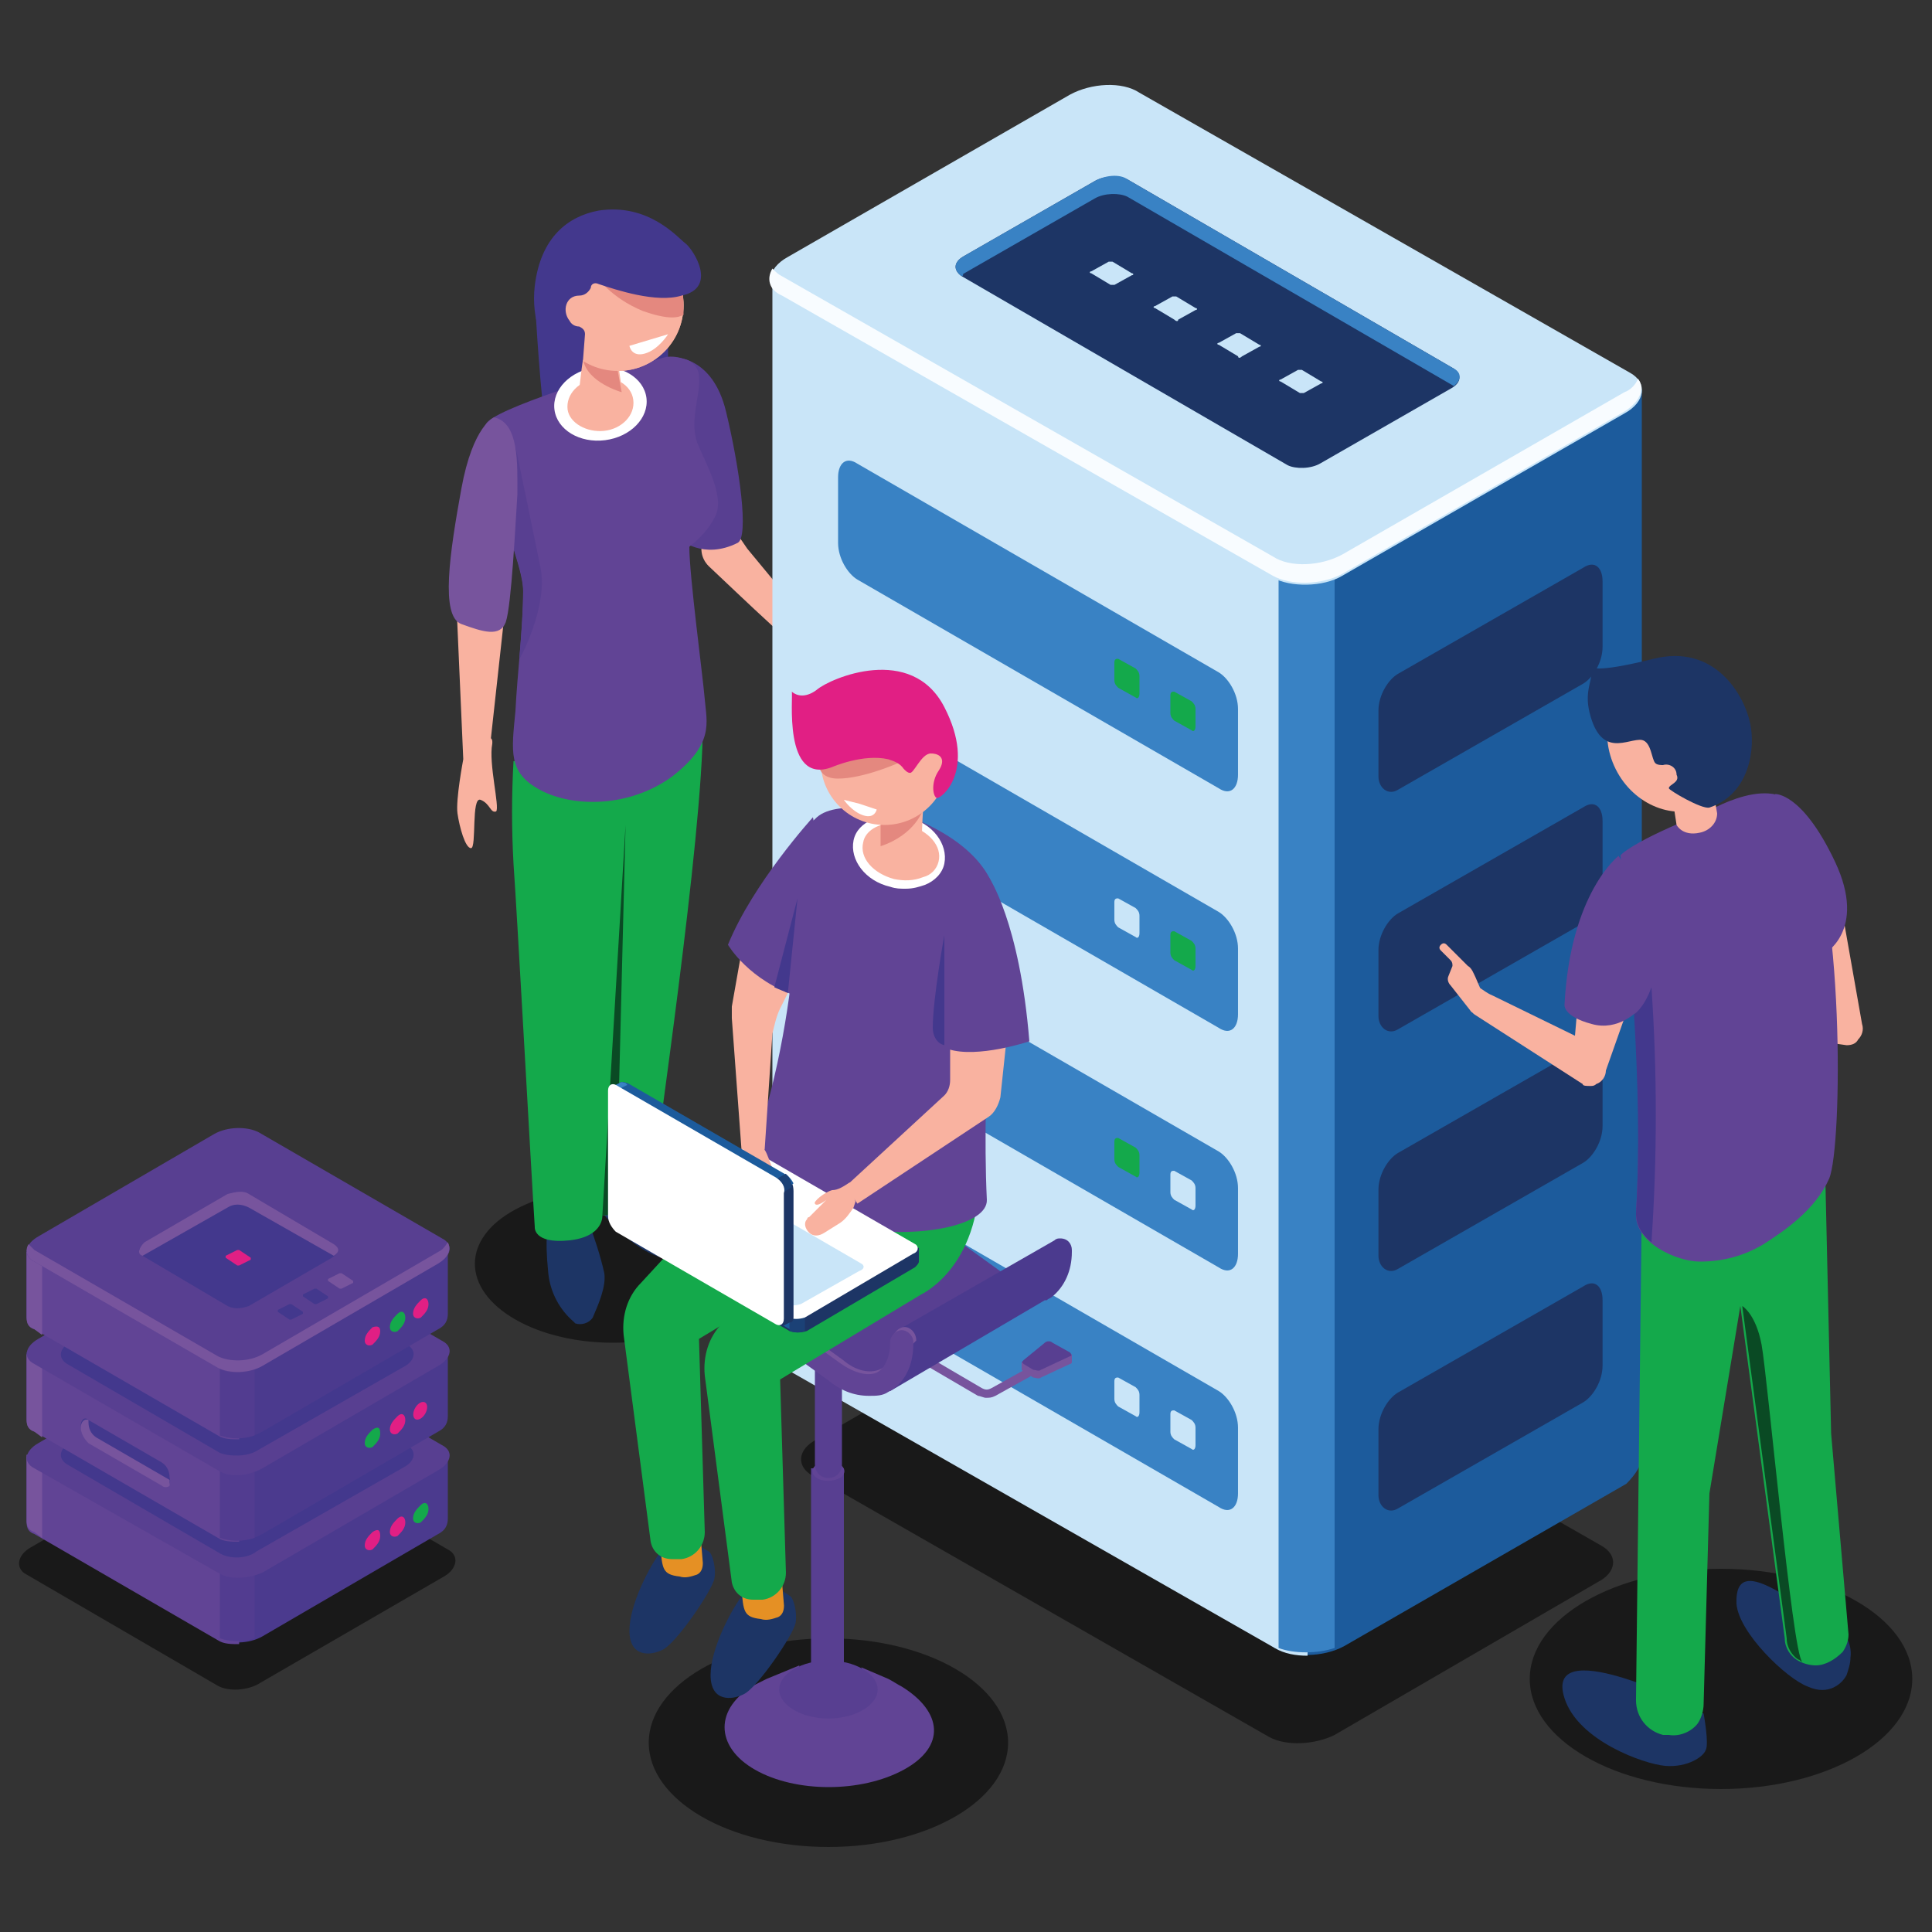 <svg version="1.1" id="Layer_1" xmlns="http://www.w3.org/2000/svg" x="0" y="0" viewBox="0 0 100 100" xml:space="preserve"><rect x="0" y="0" width="100" height="100" fill="#333333" stroke="none"/><style>.st0{opacity:.5;enable-background:new}.st1{fill:#43388d}.st2{fill:#1d3565}.st3{fill:#14a94b}.st4{fill:#f9b2a0}.st5{fill:#583f91}.st6{fill:#614495}.st7{fill:#fff}.st8{fill:#e4887f}.st9{fill:#77549d}.st10{fill:#0a4a24}.st11{fill:#1c5b9c}.st12{fill:#c9e5f8}.st13{fill:#3982c4}.st15{fill:#4b3a8e}.st16{fill:#523c90}.st17{fill:#e11f84}.st20{fill:#e59024}.st21{fill:#1b4176}</style><g id="Group_1006" transform="translate(-474.221 -298)"><path id="Path_1042" class="st0" d="M510.9 366.3c-2.7 1.6-7.2 1.6-10 0s-2.8-4.2 0-5.7 7.2-1.6 10 0 2.8 4.1 0 5.7z"/><ellipse id="Ellipse_19" class="st0" cx="563.3" cy="384.9" rx="9.9" ry="5.7"/><path id="Path_1043" class="st1" d="M501.9 313.4s.2 3.8.5 6.3 6.4-2 6.4-2v-2.9l-6.9-1.4z"/><path id="Path_1044" class="st2" d="M505.2 360.5c.1.2 1.7 2.2 3.3 2.6.5.2 1 .2 1.5.2.3 0 .4-.3.4-.5v-.1c-.5-1.5-1.6-2.7-3-3.4-2.8-1.2-2.2 1.2-2.2 1.2z"/><path id="Path_1045" class="st2" d="M504.7 361.3c.3.8.6 1.7.8 2.6.1.7-.3 1.6-.6 2.3-.2.3-.6.4-.9.3l-.1-.1c-.7-.6-1.2-1.5-1.3-2.5-.2-2 0-2.3 0-2.3l2.1-.3z"/><path id="Path_1046" class="st3" d="M500.8 337.4c-.1 1.8-.1 3.5 0 5.3.2 2.8.9 15.7 1.1 18.8 0 0-.1.9 1.8.7 1.8-.2 1.7-1.3 1.7-1.3s2.6 0 2.6-1.5c.1-1.5 2.6-18 2.6-23.9l-9.8 1.9z"/><path id="Path_1047" class="st4" d="M511.6 324.5l1.3 1.9 4.3 5.2c-.1.3-.4.5-.7.6-.4.1-4-3.4-5.6-4.9-.4-.4-.5-1-.2-1.5l.9-1.3z"/><path id="Path_1048" class="st5" d="M509.1 316.5s2-.1 2.7 2.8c.7 2.9 1.2 6.5.6 6.8-1.8.9-3-.2-3-.2l-.3-9.4z"/><path id="Path_1049" class="st6" d="M509.7 316.6c-.3-.1-.7-.2-1.1-.1-1.7.5-8.1 2.4-9.1 3.3-1.2 1 1.8 6.9 1.8 8.8s-.3 4.2-.4 6.2c-.2 2.1-.4 3.2 1.3 4.1 1.7.9 4.6.9 6.8-.7 2.2-1.7 1.8-2.8 1.7-4s-.8-6.4-.8-7.9c.5-.4 1-.9 1.3-1.5.6-1-.4-2.7-.9-3.9-.4-1.2.2-2.5.1-3.4 0-.4-.3-.8-.7-.9z"/><ellipse id="Ellipse_20" transform="rotate(-7.297 505.295 318.9)" class="st7" cx="505.3" cy="318.9" rx="2.4" ry="1.9"/><path id="Path_1050" class="st4" d="M507 318.7c.1.8-.6 1.5-1.5 1.6s-1.8-.4-1.9-1.1c-.1-.8.6-1.5 1.5-1.6.9-.2 1.8.3 1.9 1.1z"/><path id="Path_1051" class="st4" d="M506 316.2s-1.2-.9-1.4-.5-.4 2.5-.4 2.5l2.3.6-.3-2.1c0 .1.5-.3-.2-.5z"/><circle id="Ellipse_21" class="st4" cx="506.2" cy="313.8" r="3.4"/><path id="Path_1052" class="st8" d="M504.5 316.3c0 .1 0 .2-.1.3.2 1.2 2 1.7 2 1.7l-.3-1.6s.2-.2.2-.4c-.7-.1-1.5-.3-1.8 0z"/><circle id="Ellipse_22" class="st4" cx="506.2" cy="313.8" r="3.4"/><path id="Path_1053" class="st4" d="M497.8 328.2l.4 9.1 1.3.1.9-8.2-2.6-1z"/><path id="Path_1054" class="st5" d="M502.2 327.4c-.4-2-1.3-6.3-1.3-6.3l-.4 4.3c.4 1.3.8 2.4.8 3.1 0 1.1-.1 2.4-.2 3.6 0 .1 1.5-2.7 1.1-4.7z"/><path id="Path_1055" class="st9" d="M499.8 319.6s-1.1.4-1.7 3.7-1.1 6.6 0 7 2 .7 2.3-.1c.3-.9.5-5.1.6-6.6 0-1.6.1-3.7-1.2-4z"/><path id="Path_1056" class="st4" d="M516.8 331.2c.4.1.7.4 1 .7.3.3.5.6.7.9.3.5.6 1.6.4 1.7-.2.1-1.4-1.8-1.5-1.3-.2.4 0 .9-.2.9s-1.1-1.9-1.7-2.5 1.3-.4 1.3-.4z"/><path id="Path_1057" class="st10" d="M505.4 360.9c.2 0 .5 0 .7-.1l.5-20.1-1.2 20.2z"/><path id="Path_1058" class="st4" d="M498.2 337.3s-.4 2.1-.3 2.8c.1.7.4 1.8.7 1.8s0-2.7.5-2.5.5.7.8.6c.2-.2-.4-2.5-.2-3.5.1-1-1.5.8-1.5.8z"/><path id="Path_1059" class="st8" d="M507.5 314.1c1.7.6 2 .2 2.1.2v-.3c0-.4 0-.7-.1-1.1l-4.4-.6s.7 1.1 2.4 1.8z"/><path id="Path_1060" class="st1" d="M509.7 310.6c-.4-.3-1.9-2.1-4.5-1.7-1.6.3-3 1.4-3.3 3.9-.2 1.7.4 3.4 1.6 4.6.1 0 .1-.1.2-.1.7-.4.7-.7.7-.7l.1-1.3c0-.2-.1-.3-.3-.4-.2 0-.4-.1-.5-.3-.4-.5-.2-1.3.5-1.3.3 0 .5-.2.6-.4 0-.2.2-.3.4-.2.9.3 3 1 4.3.6 1.9-.4.6-2.4.2-2.7z"/><path id="Path_1061" class="st7" d="M507.8 315.6l1-.3s-.5.8-1.2 1-.8-.4-.8-.4l1-.3z"/><path id="Path_1062" class="st0" d="M539.9 387.9l-23.6-13.5c-.9-.5-.8-1.4.2-1.9l13.6-7.9c1-.6 2.5-.6 3.4-.1l23.6 13.5c.9.5.8 1.4-.2 1.9l-13.6 7.9c-1 .5-2.5.6-3.4.1z"/><path id="Path_1063" class="st11" d="M559.2 373.4v-55.2l-21.9-5.7-4-2.3c-.9-.5-2.5-.5-3.6.1l-3.8 2.2h-11.7l3.5 53.3c0 .4.2.7.6 1l21.9 16.5c.9.5 2.5.5 3.6-.1l14.6-8.4c.5-.5.8-1 .8-1.4z"/><path id="Path_1064" class="st12" d="M531.6 309.8c-.7 0-1.3.2-1.9.5l-3.8 2.2h-11.7v55.3c0 .4.2.7.6 1l25.4 14.5c.5.3 1.1.4 1.7.4l.3-55.7-10.6-18.2z"/><path id="Path_1065" class="st13" d="M540.4 383.3c.8.3 2 .3 2.9 0v-56h-2.9v56z"/><path id="Path_1066" class="st12" d="M540.1 327.9l-25.4-14.5c-.9-.5-.8-1.5.3-2.1l14.6-8.4c1.1-.6 2.7-.7 3.6-.1l25.4 14.5c.9.5.8 1.5-.3 2.1l-14.6 8.4c-1 .6-2.7.6-3.6.1z"/><path id="Path_1067" d="M558.3 318.3l-14.6 8.4c-1.1.6-2.7.7-3.6.1l-25.4-14.5c-.2-.1-.3-.2-.5-.4-.3.5-.2 1.1.5 1.4l25.4 14.5c.9.5 2.5.5 3.6-.1l14.6-8.4c.8-.5 1.1-1.2.7-1.7-.1.3-.4.6-.7.7z" fill="#f8fcff"/><g id="Group_972" transform="translate(692.571 319.08)"><path id="Path_1068" class="st2" d="M-151.7 3l-16.9-9.8c-.4-.3-.4-.7.1-1l6.8-3.9c.5-.3 1.3-.3 1.7-.1l16.9 9.8c.4.3.4.7-.1 1l-6.8 3.9c-.5.3-1.3.3-1.7.1z"/><g id="Group_971" transform="translate(31.734 19.465)"><path id="Path_1069" class="st12" d="M-192.6-25.8l-1-.6c-.1 0-.1-.1 0-.1l.9-.5h.2l1 .6c.1 0 .1.1 0 .1l-.9.5h-.2z"/><path id="Path_1070" class="st12" d="M-189.3-24l-1-.6c-.1 0-.1-.1 0-.1l.9-.5h.2l1 .6c.1 0 .1.1 0 .1l-.9.5c0 .1-.1.1-.2 0z"/><path id="Path_1071" class="st12" d="M-186-22.1l-1-.6c-.1 0-.1-.1 0-.1l.9-.5h.2l1 .6c.1 0 .1.1 0 .1l-.9.5c-.1.1-.2.1-.2 0z"/><path id="Path_1072" class="st12" d="M-182.8-20.2l-1-.6c-.1 0-.1-.1 0-.1l.9-.5h.2l1 .6c.1 0 .1.1 0 .1l-.9.5h-.2z"/></g><path id="Path_1073" class="st13" d="M-168.6-6.8c.1 0 .1 0 .1-.1l6.8-3.9c.5-.3 1.3-.3 1.7-.1l16.9 9.8c.4-.3.4-.7 0-.9l-16.9-9.8c-.4-.3-1.2-.2-1.7.1l-6.8 3.9c-.5.3-.5.7-.1 1z"/></g><path id="Path_1074" class="st13" d="M537.3 338.8L518.6 328c-.5-.3-1-1.1-1-1.9v-3.4c0-.7.4-1.1 1-.7l18.7 10.8c.5.3 1 1.1 1 1.9v3.4c0 .7-.4 1.1-1 .7z"/><path id="Path_1075" class="st3" d="M535.9 335.8l-.9-.5c-.1-.1-.2-.2-.2-.4v-.9c0-.2.1-.2.2-.2l.9.5c.1.1.2.2.2.4v.9c0 .2-.1.3-.2.2z"/><path id="Path_1076" class="st3" d="M533 334.1l-.9-.5c-.1-.1-.2-.2-.2-.4v-.9c0-.2.1-.2.2-.2l.9.5c.1.1.2.2.2.4v.9c0 .2-.1.3-.2.2z"/><path id="Path_1077" class="st13" d="M537.3 351.2l-18.7-10.8c-.5-.3-1-1.1-1-1.9v-3.4c0-.7.4-1.1 1-.7l18.7 10.8c.5.3 1 1.1 1 1.9v3.4c0 .7-.4 1.1-1 .7z"/><path id="Path_1078" class="st3" d="M535.9 348.2l-.9-.5c-.1-.1-.2-.2-.2-.4v-.9c0-.2.1-.2.2-.2l.9.5c.1.1.2.2.2.4v.9c0 .2-.1.3-.2.2z"/><path id="Path_1079" class="st12" d="M533 346.5l-.9-.5c-.1-.1-.2-.2-.2-.4v-.9c0-.2.1-.2.2-.2l.9.5c.1.1.2.2.2.4v.9c0 .2-.1.3-.2.2z"/><path id="Path_1080" class="st13" d="M537.3 363.6l-18.7-10.8c-.5-.3-1-1.1-1-1.9v-3.4c0-.7.4-1.1 1-.7l18.7 10.8c.5.3 1 1.1 1 1.9v3.4c0 .7-.4 1.1-1 .7z"/><path id="Path_1081" class="st12" d="M535.9 360.6l-.9-.5c-.1-.1-.2-.2-.2-.4v-.9c0-.2.1-.2.2-.2l.9.5c.1.1.2.2.2.4v.9c0 .2-.1.3-.2.2z"/><path id="Path_1082" class="st3" d="M533 358.9l-.9-.5c-.1-.1-.2-.2-.2-.4v-.9c0-.2.1-.2.2-.2l.9.5c.1.1.2.2.2.4v.9c0 .2-.1.3-.2.2z"/><path id="Path_1083" class="st13" d="M537.3 376l-18.7-10.8c-.5-.3-1-1.1-1-1.9v-3.4c0-.7.4-1.1 1-.7l18.7 10.8c.5.3 1 1.1 1 1.9v3.4c0 .7-.4 1.1-1 .7z"/><path id="Path_1084" class="st12" d="M535.9 373l-.9-.5c-.1-.1-.2-.2-.2-.4v-.9c0-.2.1-.2.2-.2l.9.5c.1.1.2.2.2.4v.9c0 .2-.1.3-.2.2z"/><path id="Path_1085" class="st12" d="M533 371.3l-.9-.5c-.1-.1-.2-.2-.2-.4v-.9c0-.2.1-.2.2-.2l.9.5c.1.1.2.2.2.4v.9c0 .2-.1.3-.2.2z"/><g id="Group_982" transform="translate(791.469 409.584)"><path id="Path_1086" class="st2" d="M-244.9-70.7l9.6-5.5c.5-.3 1-1.1 1-1.9v-3.4c0-.7-.4-1.1-1-.7l-9.6 5.5c-.5.3-1 1.1-1 1.9v3.4c0 .6.5 1 1 .7z"/><path id="Path_1087" class="st2" d="M-244.9-58.3l9.6-5.5c.5-.3 1-1.1 1-1.9v-3.4c0-.7-.4-1.1-1-.7l-9.6 5.5c-.5.3-1 1.1-1 1.9v3.4c0 .6.5 1 1 .7z"/><path id="Path_1088" class="st2" d="M-244.9-45.9l9.6-5.5c.5-.3 1-1.1 1-1.9v-3.4c0-.7-.4-1.1-1-.7l-9.6 5.5c-.5.3-1 1.1-1 1.9v3.4c0 .6.5 1 1 .7z"/><path id="Path_1089" class="st2" d="M-244.9-33.5l9.6-5.5c.5-.3 1-1.1 1-1.9v-3.4c0-.7-.4-1.1-1-.7l-9.6 5.5c-.5.3-1 1.1-1 1.9v3.4c0 .6.5 1 1 .7z"/></g><path id="Path_1090" class="st0" d="M485.4 385.2l-9.8-5.7c-.6-.3-.5-1 .2-1.4l9.5-5.5c.7-.4 1.7-.4 2.3-.1l9.8 5.7c.6.3.5 1-.2 1.4l-9.5 5.5c-.6.4-1.7.5-2.3.1z"/><path id="Path_1091" class="st15" d="M497.4 376.6v-3.3h-7.3l-2.5-1.5c-.6-.3-1.6-.3-2.3.1l-2.4 1.4h-7.3v3.4c0 .3.1.5.4.6l9.5 5.5c.6.3 1.6.3 2.3-.1l9.1-5.3c.4-.2.5-.5.5-.8z"/><path id="Path_1092" class="st6" d="M486.5 371.7c-.4 0-.8.1-1.2.3l-2.4 1.4h-7.3v3.4c0 .3.1.5.4.6l9.5 5.5c.3.2.7.2 1.1.2v-11.4h-.1z"/><path id="Path_1093" class="st9" d="M476.4 373.3h-.8v3.4c0 .3.1.5.4.6l.4.3v-4.3z"/><path id="Path_1094" class="st16" d="M485.6 382.8c.6.2 1.2.2 1.8 0V379h-1.8v3.8z"/><path id="Path_1095" class="st5" d="M485.5 379.4L476 374c-.6-.3-.5-.9.2-1.3l9.1-5.3c.7-.4 1.7-.4 2.3-.1l9.5 5.5c.6.3.5.9-.2 1.3l-9.1 5.3c-.7.3-1.7.4-2.3 0z"/><path id="Path_1096" class="st1" d="M485.6 378.4l-7.9-4.6c-.5-.3-.4-.8.1-1.1l7.7-4.4c.6-.3 1.4-.4 1.9-.1l7.9 4.6c.5.3.4.8-.1 1.1l-7.7 4.4c-.5.4-1.4.4-1.9.1z"/><path id="Path_1097" class="st17" d="M493.9 377.5c0 .3-.2.5-.4.7-.2.1-.4 0-.4-.2 0-.3.2-.5.4-.7.3-.2.4-.1.4.2z"/><path id="Path_1098" class="st17" d="M495.2 376.8c0 .3-.2.5-.4.7-.2.1-.4 0-.4-.2 0-.3.2-.5.4-.7.2-.2.4-.1.4.2z"/><path id="Path_1099" class="st3" d="M496.4 376.1c0 .3-.2.5-.4.7-.2.1-.4 0-.4-.2 0-.3.2-.5.4-.7.2-.2.4-.1.4.2z"/><path id="Path_1100" class="st15" d="M497.4 371.3V368h-7.3l-2.5-1.5c-.6-.3-1.6-.3-2.3.1l-2.4 1.4h-7.3v3.4c0 .3.1.5.4.6l9.5 5.5c.6.3 1.6.3 2.3-.1l9.1-5.3c.4-.2.5-.5.5-.8z"/><path id="Path_1101" class="st6" d="M486.5 366.4c-.4 0-.8.1-1.2.3l-2.4 1.4h-7.3v3.4c0 .3.1.5.4.6l9.5 5.5c.3.2.7.2 1.1.2v-11.4h-.1z"/><path id="Path_1102" class="st9" d="M476.4 368.1h-.8v3.4c0 .3.1.5.4.6l.4.3v-4.3z"/><path id="Path_1103" class="st16" d="M485.6 377.6c.6.2 1.2.2 1.8 0v-3.8h-1.8v3.8z"/><path id="Path_1104" class="st5" d="M485.5 374.1l-9.5-5.5c-.6-.3-.5-.9.2-1.3l9.1-5.3c.7-.4 1.7-.4 2.3-.1l9.5 5.5c.6.3.5.9-.2 1.3l-9.1 5.3c-.7.4-1.7.5-2.3.1z"/><path id="Path_1105" class="st1" d="M485.6 373.2l-7.9-4.6c-.5-.3-.4-.8.1-1.1l7.7-4.4c.6-.3 1.4-.4 1.9-.1l7.9 4.6c.5.3.4.8-.1 1.1l-7.7 4.4c-.5.3-1.4.3-1.9.1z"/><path id="Path_1106" class="st3" d="M493.9 372.2c0 .3-.2.5-.4.7-.2.1-.4 0-.4-.2 0-.3.2-.5.4-.7.3-.2.4-.1.4.2z"/><path id="Path_1107" class="st17" d="M495.2 371.5c0 .3-.2.5-.4.7-.2.1-.4 0-.4-.2 0-.3.2-.5.4-.7.2-.2.4-.1.4.2z"/><ellipse id="Ellipse_23" transform="rotate(-60 496.004 371.036)" class="st17" cx="496" cy="371" rx=".5" ry=".3"/><path id="Path_1108" class="st15" d="M497.4 366v-3.3h-7.3l-2.5-1.5c-.6-.3-1.6-.3-2.3.1l-2.4 1.4h-7.3v3.4c0 .3.1.5.4.6l9.5 5.5c.6.3 1.6.3 2.3-.1l9.1-5.3c.4-.2.5-.5.5-.8z"/><path id="Path_1109" class="st6" d="M486.5 361.1c-.4 0-.8.1-1.2.3l-2.4 1.4h-7.3v3.4c0 .3.1.5.4.6l9.5 5.5c.3.2.7.2 1.1.2v-11.4h-.1z"/><path id="Path_1110" class="st9" d="M476.4 362.8h-.8v3.4c0 .3.1.5.4.6l.4.3v-4.3z"/><path id="Path_1111" class="st16" d="M485.6 372.3c.6.2 1.2.2 1.8 0v-3.8h-1.8v3.8z"/><path id="Path_1112" class="st5" d="M485.5 368.8l-9.5-5.5c-.6-.3-.5-.9.2-1.3l9.1-5.3c.7-.4 1.7-.4 2.3-.1l9.5 5.5c.6.3.5.9-.2 1.3l-9.1 5.3c-.7.4-1.7.5-2.3.1z"/><path id="Path_1113" class="st9" d="M496.9 362.8l-9.1 5.3c-.7.4-1.7.4-2.3.1l-9.5-5.5-.3-.3c-.2.3-.1.7.3.9l9.5 5.5c.6.3 1.6.3 2.3-.1l9.1-5.3c.5-.3.7-.7.5-1.1-.2.3-.3.4-.5.5z"/><path id="Path_1114" class="st17" d="M493.9 366.9c0 .3-.2.5-.4.7-.2.1-.4 0-.4-.2 0-.3.2-.5.4-.7.3-.1.4 0 .4.2z"/><path id="Path_1115" class="st3" d="M495.2 366.2c0 .3-.2.5-.4.7-.2.1-.4 0-.4-.2 0-.3.2-.5.4-.7s.4-.1.4.2z"/><path id="Path_1116" class="st17" d="M496.4 365.5c0 .3-.2.5-.4.7-.2.1-.4 0-.4-.2 0-.3.2-.5.4-.7.2-.2.4-.1.4.2z"/><path id="Path_1117" class="st1" d="M486 365.6l-4.4-2.6c-.3-.2-.2-.4.1-.6l4.3-2.5c.3-.2.7-.2 1.1 0l4.4 2.6c.3.2.2.4-.1.6l-4.3 2.5c-.3.1-.7.2-1.1 0z"/><path id="Path_1118" class="st17" d="M486.5 363.5l-.6-.4v-.1l.6-.3h.1l.6.4v.1l-.6.3h-.1z"/><path id="Path_1119" class="st1" d="M489.2 366.3l-.6-.4v-.1l.6-.3h.1l.6.4v.1l-.6.3h-.1z"/><path id="Path_1120" class="st1" d="M490.5 365.5l-.6-.4v-.1l.6-.3h.1l.6.4v.1l-.6.3h-.1z"/><path id="Path_1121" class="st9" d="M491.8 364.7l-.6-.4v-.1l.6-.3h.1l.6.4v.1l-.6.3h-.1z"/><path id="Path_1122" class="st9" d="M481.6 363s.1 0 0 0l4.4-2.5c.3-.2.7-.2 1.1 0l4.4 2.5c.3-.2.3-.4 0-.6l-4.4-2.6c-.3-.2-.7-.1-1.1 0l-4.3 2.5c-.3.3-.4.6-.1.7z"/><path id="Path_1123" class="st1" d="M482.6 374.8l-3.8-2.2c-.3-.2-.4-.5-.4-.8 0-.3.2-.5.4-.3l3.8 2.2c.3.2.4.5.4.8.1.3-.1.5-.4.3z"/><path id="Path_1124" class="st9" d="M483 374.6l-3.8-2.2c-.3-.2-.4-.5-.4-.8v-.1c-.2-.1-.4.1-.4.4s.2.6.4.8l3.8 2.2c.1.1.3.1.4 0v-.3z"/><path id="Path_1125" class="st2" d="M569 382c.7.3 1.1 1.1 1 1.8 0 .3-.1.6-.2.9-.2.4-.9 1.1-2 .6-1.1-.4-3.6-2.8-3.7-4.3-.1-2.8 3.1.2 4.9 1z"/><path id="Path_1126" class="st2" d="M562.4 386.7s.3 1.6.1 1.9c-.1.3-.9.9-2.1.8-1.1-.1-4.5-1.3-5.2-3.5-1.1-3.4 6.4.3 6.4.3l.8.5z"/><path id="Path_1127" class="st3" d="M559.2 360.5l-.3 25.5c0 .9.6 1.6 1.4 1.8h.3c.6.1 1.2-.2 1.5-.6.2-.3.3-.7.3-1l.3-10.9 1.6-9.7 2.3 17.2c0 .5.3.9.6 1.1s.7.3 1 .3c.5 0 1-.3 1.4-.7.2-.3.3-.6.3-.9l-.9-10.4-.3-13.2-9.5 1.5z"/><path id="Path_1128" class="st4" d="M569.8 352.1l-4.2-.6c-.5-.1-.8-.5-.8-1 .1-.5.5-.8 1-.8l2.8.4-1-5.5c-.1-.5.2-1 .7-1.1.5-.1 1 .2 1.1.7l1.2 6.8c.1.3 0 .6-.2.8-.1.2-.3.3-.6.3z"/><path id="Path_1129" class="st6" d="M566.1 339.1s1.4-.1 3.1 3.5-.6 4.8-.6 4.8l-2.5-8.3z"/><path id="Path_1130" class="st6" d="M562.4 340.1c.1 0 3.8-2.4 5.1.1 2.2 4.1 2.1 17.1 1.4 18.8-.7 1.6-2.3 2.7-3.4 3.4-1 .6-2.1.9-3.3.9s-3.4-1-3.3-2.5c.4-6.9-.2-12.8-.8-18.5-.1 0 .7-.8 4.3-2.2z"/><g id="Group_992" transform="translate(811.441 492.61)"><path id="Path_1131" class="st4" d="M-254.9-138.4c.1 0 .2 0 .3-.1.3-.1.5-.4.5-.7l1.8-5.1c.1-.5-.8-2.6-1.3-2.7s-1.7.8-1.7 1.4l-.4 4.6-4.3-2.1c-.5-.2-.8-.7-1.1-.3-.3.4-.2 1 .2 1.3l5.6 3.6c0 .1.2.1.4.1z"/></g><path id="Path_1132" class="st4" d="M550.9 349.3l-.3-.7c-.1-.2-.2-.5-.4-.6l-1.1-1.1c-.1-.1-.2-.1-.3 0-.1.1-.1.2 0 .3l.5.5c.1.1.1.2.1.3l-.2.5c-.1.2 0 .4.1.5l1.1 1.4.5-1.1z"/><path id="Path_1133" class="st6" d="M558 342.3s-2.5 1.9-2.8 7.7c0 0-.1.6 1.4 1 1.4.4 2.4-.7 2.4-.7s1.6-3.9-1-8z"/><path id="Path_1134" class="st4" d="M562.7 337.8l.4 2.3c0 .5-.4.9-.9 1-.9.2-1.2-.4-1.2-.4l-.4-2.6 2.1-.3z"/><ellipse id="Ellipse_24" transform="rotate(-26.565 560.876 336.315)" class="st4" cx="560.9" cy="336.3" rx="3.4" ry="3.8"/><path id="Path_1135" class="st2" d="M560.3 337.6c-.1 0-.3 0-.4-.1-.2-.2-.2-1.1-.7-1.2-.7-.1-2.1 1-2.7-1.4-.3-1.2.2-1.7.1-2.4 0 0 0 .4 3.2-.4s4.7 1.9 5 3.3c.3 1.3 0 3.7-2.1 4.4-.4.1-2.1-.9-2.1-1 0-.2.6-.3.4-.7 0-.4-.4-.6-.7-.5z"/><path id="Path_1136" class="st10" d="M564.4 365.6l2.3 17.2c0 .5.3.9.6 1.1.1 0 .1.1.2.1-.5-.4-1.8-14.8-2.1-16.4-.3-1.6-1-2-1-2z"/><path id="Path_1137" class="st1" d="M558.8 350.5c.2 3.5.3 6.9.1 10.3 0 .6.3 1.1.8 1.5.3-4.4.3-8.8 0-13.2-.4 1.1-.9 1.4-.9 1.4z"/><ellipse id="Ellipse_25" class="st0" cx="517.1" cy="388.2" rx="9.3" ry="5.4"/><path id="Path_1138" class="st6" d="M520.9 385.3c-.2-.1-.5-.3-.7-.4l-1.4-.6.1.2c-1.1-.2-2.2-.2-3.4 0l.1-.3-1.7.7-.6.3c-2.1 1.2-2.1 3.2 0 4.4 2.1 1.2 5.5 1.2 7.7 0s2-3-.1-4.3z"/><path id="Path_1139" class="st5" d="M518.9 386.5c-1 .6-2.6.6-3.6 0s-1-1.5 0-2.1 2.6-.6 3.6 0 1 1.5 0 2.1z"/><path id="Path_1140" class="st5" d="M517.1 385.8c-.5 0-.9-.4-.9-.9V374h1.7v11c0 .5-.4.8-.8.8z"/><path id="Path_1141" class="st6" d="M517.7 374.5c-.4.2-.9.2-1.2 0s-.3-.5 0-.7c.4-.2.9-.2 1.2 0s.3.5 0 .7z"/><path id="Path_1142" class="st5" d="M517.1 374.5c-.4 0-.7-.3-.7-.7v-10.2h1.4v10.2c0 .4-.3.7-.7.7z"/><path id="Path_1143" class="st9" d="M527.1 368.9v-.4l.6-.1.6-.5c.1-.1.3-.1.4 0l.5.3.5-.1v.4c0 .1-.1.1-.1.1l-1.5.7c-.1.1-.3 0-.4 0l-.5-.3-.1-.1z"/><path id="Path_1144" class="st5" d="M527.2 368.4l1.1-.9c.1-.1.3-.1.4 0l.9.5c.1.1.1.2 0 .2l-1.5.7c-.1.1-.3 0-.4 0l-.5-.3c-.1-.1-.1-.1 0-.2z"/><g id="Group_996" transform="translate(683.941 594.049)"><path id="Path_1145" class="st9" d="M-158.7-223.7c.2 0 .3 0 .5-.1l1.8-1c.1-.1.1-.2.1-.3-.1-.1-.2-.1-.3-.1l-1.8 1c-.2.1-.3.1-.5 0l-2.9-1.7c-.1-.1-.2 0-.3.1-.1.1 0 .2.1.3l2.9 1.7c.1 0 .3.1.4.1z"/></g><radialGradient id="Path_1146_1_" cx="312.678" cy="1273.967" r="21.872" gradientTransform="matrix(.803 0 0 .803 264.157 -676.448)" gradientUnits="userSpaceOnUse"><stop offset="0" stop-color="#13b9e5"/><stop offset=".088" stop-color="#10afde"/><stop offset=".234" stop-color="#0895cc"/><stop offset=".421" stop-color="#006daf"/><stop offset=".446" stop-color="#0067ac"/><stop offset="1" stop-color="#1c224f"/></radialGradient><path id="Path_1146" d="M508.2 366.6l2.8-1.7-1.6-.7-1.4 1 .2 1.4z" fill="url(#Path_1146_1_)"/><path id="Path_1147" class="st5" d="M526.5 364.1c-.2-.1-.3-.2-.5-.3l-6.1-4.4c-1.1-.8-2.2-1-3.1-.6h-.1l-8.4 4.9.8.3 2.9 1.3 4 2.8 3.1 1.7h.1c.7-.6 1.6-1.1 2-2 .8-1.4 2.9-1.8 4.2-2.9.1.1.3.2.4.2.5-.2.5-.6.7-1z"/><path id="Path_1148" class="st15" d="M529.1 362.1c-.1 0-.2 0-.3.1l-8.2 4.7.3 1.2.3-.1c-.5.7-1.2 1.2-1.8 1.8l.9.2 8-4.7h.1c.1-.1.2-.1.3-.2.6-.5 1-1.3 1-2.3v-.1c0-.3-.2-.6-.6-.6z"/><g id="Group_998" transform="translate(623.846 551.087)"><path id="Path_1149" d="M-105.9-192.5c.6 0 1.1.2 1.6.5-.5-.3-1-.5-1.6-.5z" fill="#e4e4e5"/><path id="Path_1150" class="st9" d="M-102.2-183.7c0-.4-.3-.7-.6-.7s-.6.3-.6.6v.1c0 .8-.2 1.3-.7 1.5s-1.2.1-1.9-.5l-6.1-4.4c-.9-.7-1.9-.9-2.7-.7l5-2.9-5.8 3.4.8.3 2.9 1.3 4 2.8 3.1 1.7h.1c.7-.6 1.6-1.1 2-2l.5-.5z"/></g><g id="Group_999" transform="translate(619.095 572.548)"><path id="Path_1151" class="st6" d="M-99.9-202.3c-.8 0-1.5-.3-2.1-.8l-6.1-4.4c-.7-.5-1.4-.7-1.9-.5-.4.2-.7.8-.7 1.5 0 .3-.3.6-.6.6s-.6-.3-.6-.6c0-1.2.5-2.1 1.3-2.5.9-.4 2-.2 3.1.6l6.1 4.4c.7.5 1.4.7 1.9.5.4-.2.7-.8.7-1.5v-.1c0-.3.3-.6.6-.6s.6.3.6.6v.1c0 1.2-.5 2.1-1.3 2.5-.3.2-.6.2-1 .2z"/></g><path id="Path_1152" class="st2" d="M514.5 380.2s-1.1-.6-1.8.3-1.7 2.9-1.7 4.2c0 1.4 1.1 1.3 1.7 1 .7-.3 2.6-3.1 2.7-3.7.1-.5-.1-1.3-.3-1.4l-.6-.4z"/><path id="Path_1153" class="st20" d="M514.7 379.9l.1 1.2c0 .3-.1.5-.3.6-.3.1-.6.2-.9.1-.9-.1-.9-.4-1-1.6-.1-1.1 2.1-.3 2.1-.3z"/><path id="Path_1154" class="st2" d="M510.3 377.9s-1.1-.6-1.8.3-1.7 2.9-1.7 4.2c0 1.4 1.1 1.3 1.7 1 .7-.3 2.6-3.1 2.7-3.7.1-.5-.1-1.3-.3-1.4-.2-.1-.6-.4-.6-.4z"/><path id="Path_1155" class="st20" d="M510.5 377.7l.1 1.2c0 .3-.1.5-.3.6-.3.1-.6.2-.9.1-.9-.1-.9-.4-1-1.6-.1-1.1 2.1-.3 2.1-.3z"/><path id="Path_1156" class="st3" d="M520.7 356c-.3-5.5-6 .8-6 .8l-3.8 3.8-3.5 3.8c-.7.7-1 1.7-.9 2.7l1.4 10.7c.1.5.5.9 1.1.9h.5c.7-.1 1.2-.7 1.2-1.4l-.3-10 7.3-4.4s3.4-1.4 3-6.9z"/><path id="Path_1157" class="st3" d="M524.9 358.1c-.3-5.5-6 .8-6 .8l-3.8 3.8-3.5 3.8c-.7.7-1 1.7-.9 2.7l1.4 10.7c.1.5.5.9 1.1.9h.5c.7-.1 1.2-.7 1.2-1.4l-.3-10 7.3-4.4s3.3-1.5 3-6.9z"/><path id="Path_1158" class="st6" d="M521.6 340.4c4.3 1.8 4.2 4.3 4.2 4.3s-.8 9.2-.5 15.4c.1 2.6-13.7 2.8-11.6-4.1 2.4-8.1 1.5-14.7 2.7-15.6 1-1.1 4.1-.4 5.2 0z"/><ellipse id="Ellipse_26" transform="rotate(-75.558 520.809 342.104)" class="st4" cx="520.8" cy="342.1" rx="1.6" ry="2.2"/><path id="Path_1159" class="st7" d="M521.1 344c-.3 0-.5 0-.8-.1-1.3-.3-2.1-1.4-1.9-2.4s1.5-1.5 2.8-1.2 2.1 1.4 1.9 2.4c-.1.5-.5.9-1 1.1-.3.1-.6.2-1 .2zm-.6-3.4c-.8 0-1.5.4-1.6 1-.2.8.5 1.6 1.6 1.9.5.1 1 .1 1.5-.1.4-.1.7-.4.8-.8.2-.8-.5-1.6-1.6-1.9-.2 0-.5-.1-.7-.1z"/><path id="Path_1160" class="st4" d="M519.9 340.2v1.5c0 .4 1.5.8 1.8.4s.2-.8.3-2.2c.1-1.4-2.1.3-2.1.3z"/><path id="Path_1161" class="st8" d="M522 339.9s-.4 1.3-2.2 1.9v-1.2l2.2-.7z"/><circle id="Ellipse_27" class="st4" cx="520" cy="337.4" r="3.3"/><path id="Path_1162" class="st8" d="M520.7 337.5s-1.8.8-3.1.8c-1.2 0-1-1-1-1l3.7-.5.4.7z"/><path id="Path_1163" class="st17" d="M517.3 337.7s1.6-.7 2.9-.4c.3.1.6.2.8.5.1.1.2.2.3.2.2.1.6-1 1.1-1s.8.3.4.9-.3 1.3-.1 1.4 2.1-1.4.4-4.7c-1.7-3.3-5.9-1.5-6.6-.9 0 0-.7.6-1.3.1.1.1-.5 4.9 2.1 3.9z"/><path id="Path_1164" class="st4" d="M523.4 351.4v2.5c0 .3-.1.6-.3.8l-5.1 4.7.6.9 6.8-4.5c.3-.2.5-.6.6-1l.5-4.7-3.1 1.3z"/><path id="Path_1165" class="st6" d="M525.4 343.4s1.6 2.3 2.1 8.5c0 0-2.7.9-4.2.4-1.4-.5 2.1-8.9 2.1-8.9z"/><path id="Path_1166" class="st1" d="M523.1 346.4s-.6 3.3-.6 4.8c0 .4.2.8.6.9v-5.7z"/><g id="Group_1004" transform="translate(615.383 546.092)"><path id="Path_1167" class="st2" d="M-93.6-183.5l-1.1-.1-7.3-4.2c-.3-.1-.6-.1-.9 0l-5.2 3-.7-.1v.7c0 .1.1.2.2.2l8.3 4.8c.3.1.6.1.9 0l5.6-3.3c.1-.1.2-.2.2-.3v-.7z"/><path id="Path_1168" class="st11" d="M-99.1-186.2l-.5-.3h-5.7l-2.8 1.6-.7-.1v.7c0 .1.1.2.2.2l8.3 4.8c.1.1.3.1.5.1l.7-7z"/><path id="Path_1169" class="st13" d="M-108.5-184.9h-.3v.7c0 .1.1.2.2.2l.1.1v-1z"/><path id="Path_1170" class="st21" d="M-100.3-179.2c.3.1.5.1.8 0v-1.2h-.8v1.2z"/><path id="Path_1171" class="st7" d="M-100.4-179.9l-8.3-4.8c-.2-.1-.2-.4.1-.5l5.6-3.3c.3-.2.6-.2.9 0l8.3 4.8c.2.1.2.4-.1.5l-5.6 3.3c-.3.1-.6.1-.9 0z"/><path id="Path_1172" class="st12" d="M-100.5-180.6l-6.9-4c-.2-.1-.2-.3.1-.4l3-1.7c.2-.1.5-.1.8 0l6.9 4c.2.1.2.3-.1.4l-3 1.7c-.3.1-.6.1-.8 0z"/></g><path id="Path_1173" class="st4" d="M512.7 357.5l-.1.6c-.1.5-.1 1 0 1.5l.1.5c.1.3.3.5.6.6.2 0 .4-.1.5-.3l.1-1.2s.3.4.5.4-.2-1.2-.5-1.9c-.4-.9-1.2-.2-1.2-.2z"/><path id="Path_1174" class="st4" d="M515.5 348.4l-.9 1.8c-.2.4-.3.9-.4 1.3l-.4 6h-1.2l-.5-6.8v-.6l.6-3.4 2.8 1.7z"/><g id="Group_1005" transform="translate(611.693 529.953)"><path id="Path_1175" class="st2" d="M-97-163.3l-.7-.9-7.3-4.2c-.3-.2-.4-.5-.4-.8v-6l-.4-.5.4-.2c.1-.1.2 0 .3 0l8.3 4.8c.3.2.4.5.4.8v6.5c0 .1 0 .3-.2.3l-.4.2z"/><path id="Path_1176" class="st11" d="M-102-166.8l-.5-.3-2.8-4.9v-3.2l-.4-.5.4-.2c.1-.1.2 0 .3 0l8.3 4.8c.1.1.2.2.3.4l-5.6 3.9z"/><path id="Path_1177" class="st13" d="M-105.6-175.5l-.2-.2.4-.2c.1-.1.2 0 .3 0l.1.1-.6.3z"/><path id="Path_1178" class="st21" d="M-96.8-171.2c.2.2.3.4.3.7l-.8.5-.4-.7.9-.5z"/><path id="Path_1179" class="st7" d="M-97.3-171l-8.3-4.8c-.2-.1-.4 0-.4.3v6.5c0 .3.2.6.4.8l8.3 4.8c.2.1.4 0 .4-.3v-6.5c.1-.3-.1-.6-.4-.8z"/></g><path id="Path_1180" class="st4" d="M518.5 360.2l-.1.3c-.2.3-.4.6-.7.8l-.8.5c-.3.2-.6.2-.8 0-.2-.2-.3-.5-.1-.7 0 0 0-.1.1-.1l.9-.9s-.5.4-.6.2c-.1-.1.5-.6.9-.7.3 0 .6-.2.9-.4l.3 1z"/><path id="Path_1181" class="st6" d="M516.3 340.3s-3.1 3.4-4.4 6.6c0 0 1.1 1.9 3.7 2.7s.7-9.3.7-9.3z"/><path id="Path_1182" class="st1" d="M515 349.4l.5-4.9-1.2 4.6c.2.1.5.2.7.3z"/><path id="Path_1183" class="st7" d="M518.7 339.6l-.8-.2s.4.6 1 .8c.6.2.7-.3.7-.3l-.9-.3z"/></g></svg>